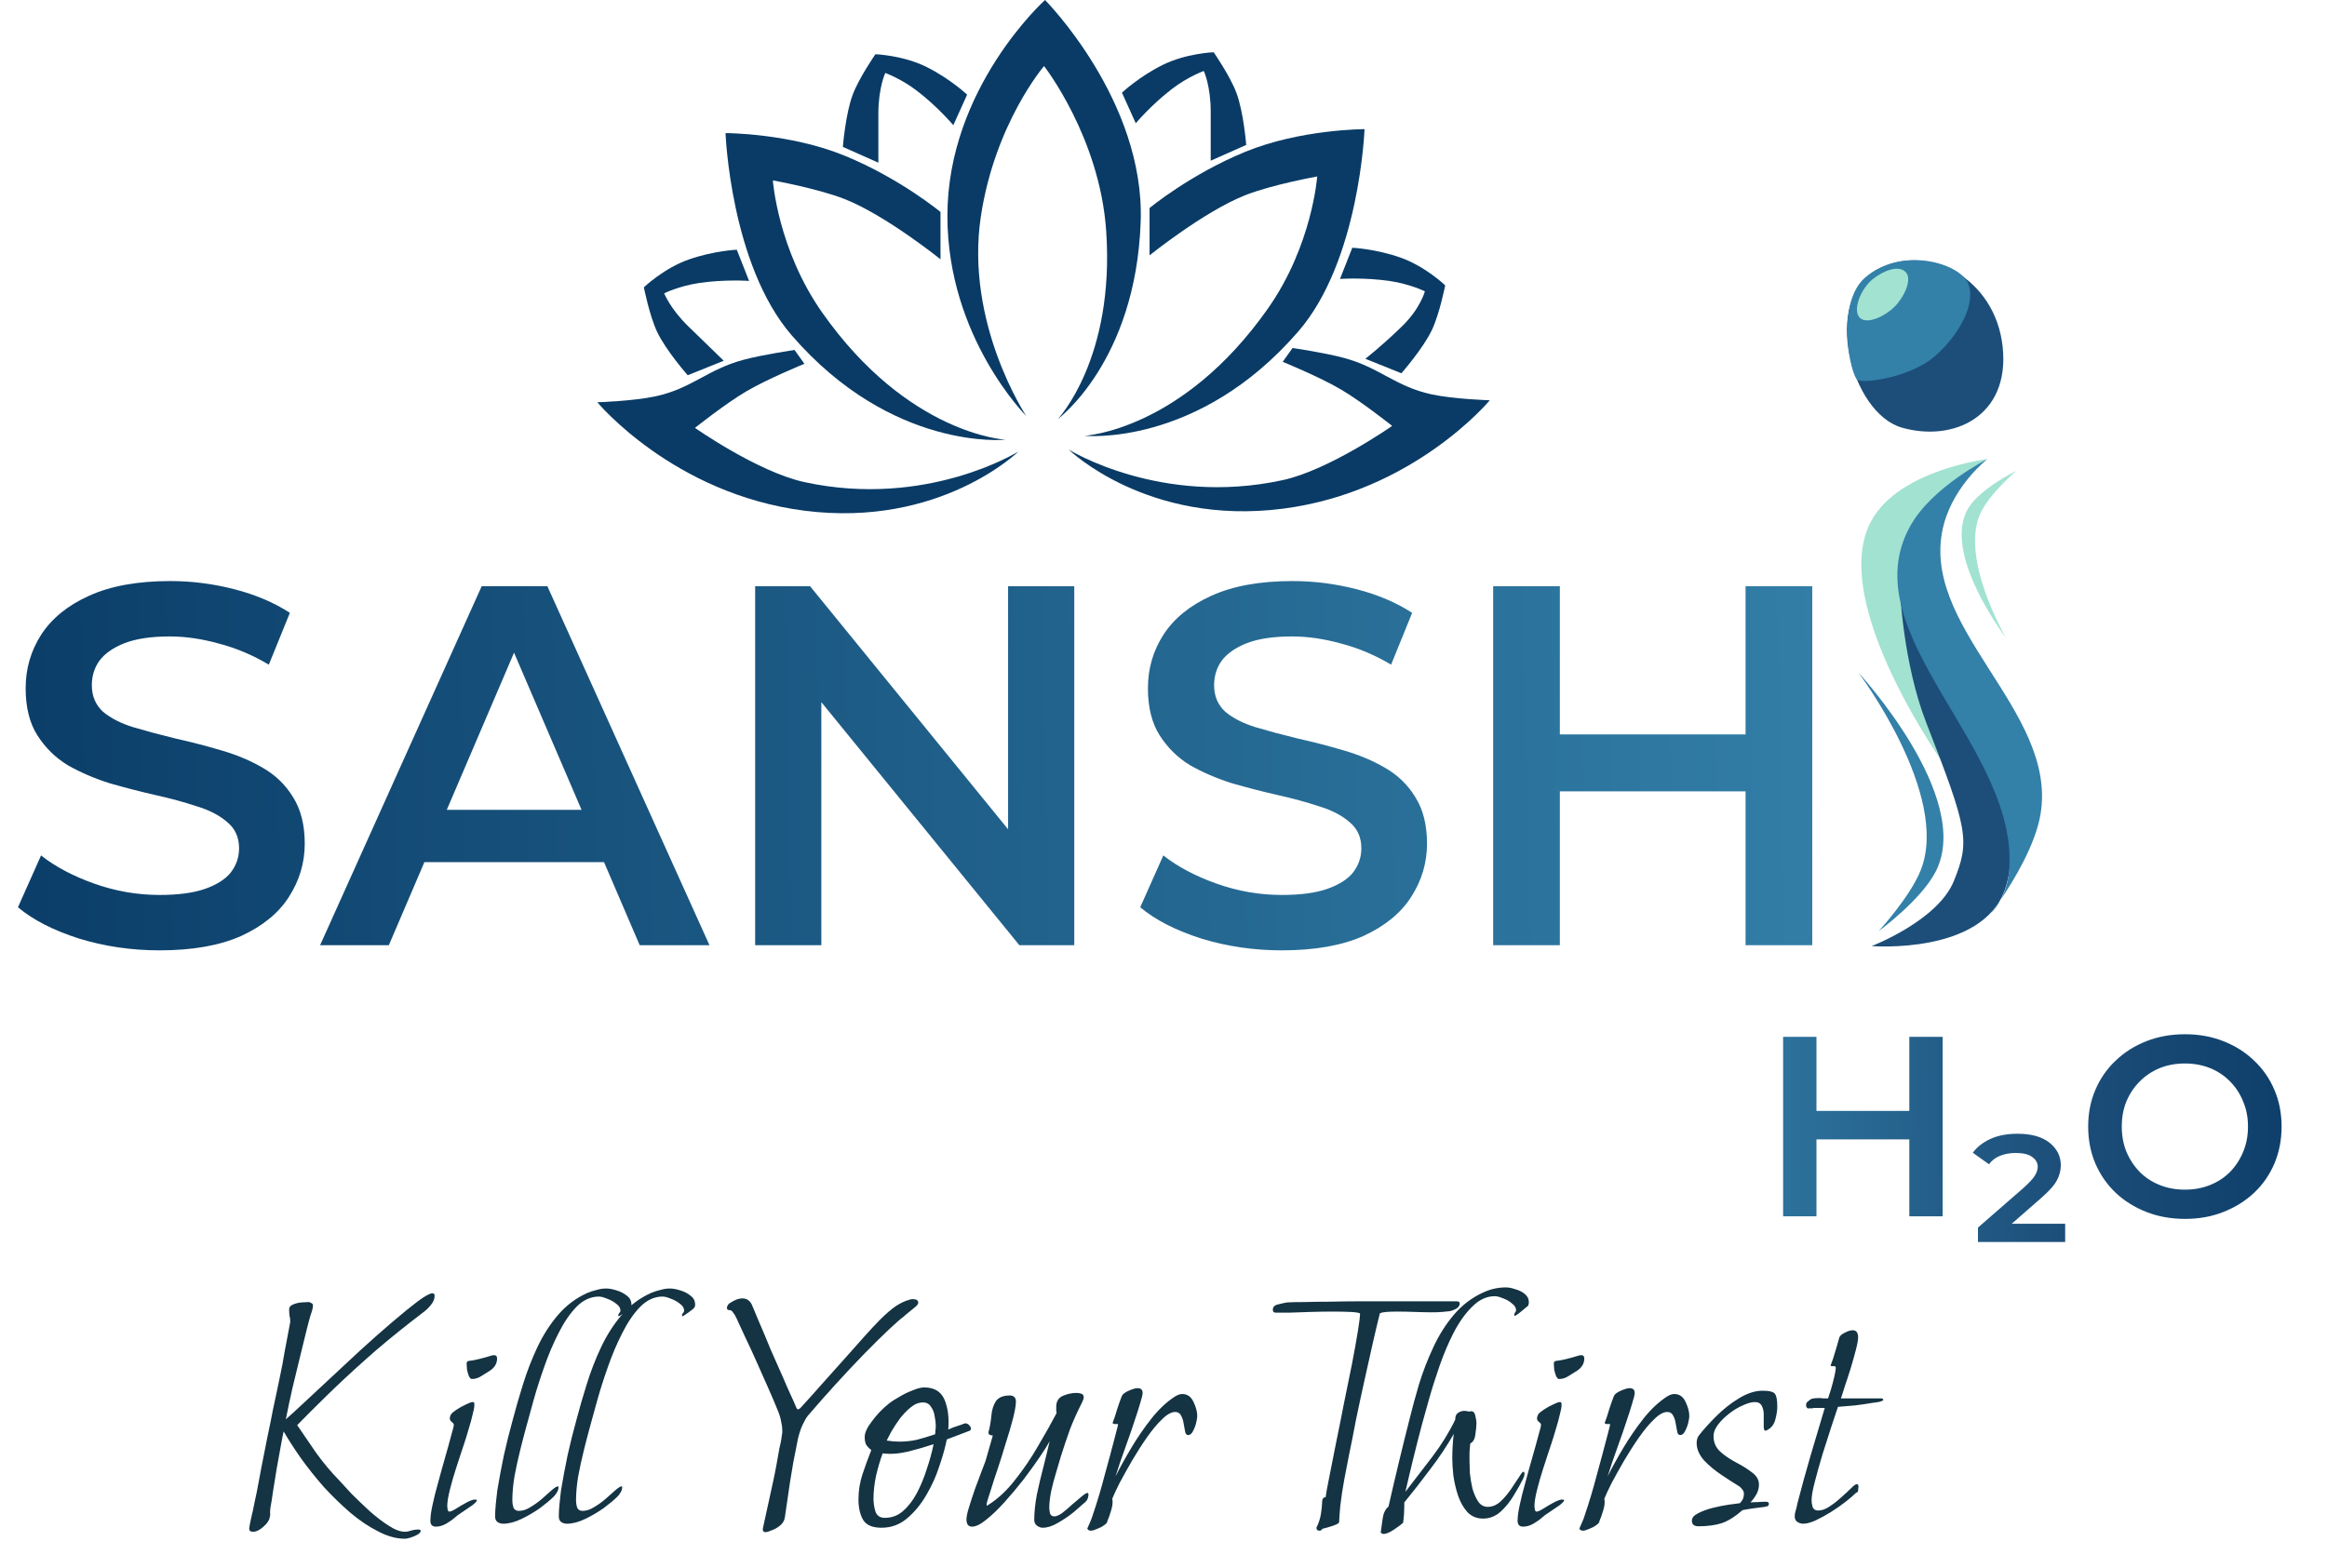 <svg width="635" height="428" viewBox="0 0 635 428" fill="none" xmlns="http://www.w3.org/2000/svg">
<path d="M510.73 142.021C518.452 128.17 542.307 125.314 542.307 125.314C542.307 125.314 528.197 133.429 522.525 144.456C511.335 166.213 531.727 210.453 531.727 210.453C531.727 210.453 498.211 164.474 510.73 142.021Z" fill="#A1E2D1"/>
<path d="M43.54 259.4C35.887 259.4 28.56 258.327 21.56 256.18C14.56 253.94 9.007 251.093 4.9 247.64L11.2 233.5C15.12 236.58 19.973 239.147 25.76 241.2C31.547 243.253 37.473 244.28 43.54 244.28C48.673 244.28 52.827 243.72 56 242.6C59.173 241.48 61.507 239.987 63 238.12C64.493 236.16 65.24 233.967 65.24 231.54C65.24 228.553 64.167 226.173 62.02 224.4C59.873 222.533 57.073 221.087 53.62 220.06C50.26 218.94 46.48 217.913 42.28 216.98C38.173 216.047 34.02 214.973 29.82 213.76C25.713 212.453 21.933 210.82 18.48 208.86C15.12 206.807 12.367 204.1 10.22 200.74C8.073 197.38 7 193.087 7 187.86C7 182.54 8.4 177.687 11.2 173.3C14.093 168.82 18.433 165.273 24.22 162.66C30.1 159.953 37.52 158.6 46.48 158.6C52.36 158.6 58.193 159.347 63.98 160.84C69.767 162.333 74.807 164.48 79.1 167.28L73.36 181.42C68.973 178.807 64.447 176.893 59.78 175.68C55.113 174.373 50.633 173.72 46.34 173.72C41.3 173.72 37.193 174.327 34.02 175.54C30.94 176.753 28.653 178.34 27.16 180.3C25.76 182.26 25.06 184.5 25.06 187.02C25.06 190.007 26.087 192.433 28.14 194.3C30.287 196.073 33.04 197.473 36.4 198.5C39.853 199.527 43.68 200.553 47.88 201.58C52.08 202.513 56.233 203.587 60.34 204.8C64.54 206.013 68.32 207.6 71.68 209.56C75.133 211.52 77.887 214.18 79.94 217.54C82.087 220.9 83.16 225.147 83.16 230.28C83.16 235.507 81.713 240.36 78.82 244.84C76.02 249.227 71.68 252.773 65.8 255.48C59.92 258.093 52.5 259.4 43.54 259.4ZM87.347 258L131.447 160H149.367L193.607 258H174.567L136.627 169.66H143.907L106.107 258H87.347ZM107.647 235.32L112.547 221.04H165.467L170.367 235.32H107.647ZM206.07 258V160H221.05L282.51 235.46H275.09V160H293.15V258H278.17L216.71 182.54H224.13V258H206.07ZM349.79 259.4C342.137 259.4 334.81 258.327 327.81 256.18C320.81 253.94 315.257 251.093 311.15 247.64L317.45 233.5C321.37 236.58 326.223 239.147 332.01 241.2C337.797 243.253 343.723 244.28 349.79 244.28C354.923 244.28 359.077 243.72 362.25 242.6C365.423 241.48 367.757 239.987 369.25 238.12C370.743 236.16 371.49 233.967 371.49 231.54C371.49 228.553 370.417 226.173 368.27 224.4C366.123 222.533 363.323 221.087 359.87 220.06C356.51 218.94 352.73 217.913 348.53 216.98C344.423 216.047 340.27 214.973 336.07 213.76C331.963 212.453 328.183 210.82 324.73 208.86C321.37 206.807 318.617 204.1 316.47 200.74C314.323 197.38 313.25 193.087 313.25 187.86C313.25 182.54 314.65 177.687 317.45 173.3C320.343 168.82 324.683 165.273 330.47 162.66C336.35 159.953 343.77 158.6 352.73 158.6C358.61 158.6 364.443 159.347 370.23 160.84C376.017 162.333 381.057 164.48 385.35 167.28L379.61 181.42C375.223 178.807 370.697 176.893 366.03 175.68C361.363 174.373 356.883 173.72 352.59 173.72C347.55 173.72 343.443 174.327 340.27 175.54C337.19 176.753 334.903 178.34 333.41 180.3C332.01 182.26 331.31 184.5 331.31 187.02C331.31 190.007 332.337 192.433 334.39 194.3C336.537 196.073 339.29 197.473 342.65 198.5C346.103 199.527 349.93 200.553 354.13 201.58C358.33 202.513 362.483 203.587 366.59 204.8C370.79 206.013 374.57 207.6 377.93 209.56C381.383 211.52 384.137 214.18 386.19 217.54C388.337 220.9 389.41 225.147 389.41 230.28C389.41 235.507 387.963 240.36 385.07 244.84C382.27 249.227 377.93 252.773 372.05 255.48C366.17 258.093 358.75 259.4 349.79 259.4ZM476.337 160H494.537V258H476.337V160ZM425.657 258H407.457V160H425.657V258ZM477.737 216H424.117V200.46H477.737V216Z" fill="url(#paint0_linear_41_3)"/>
<path d="M521.02 283H530.12V332H521.02V283ZM495.68 332H486.58V283H495.68V332ZM521.72 311H494.91V303.23H521.72V311ZM539.75 339V335.08L552.28 324.16C553.82 322.76 554.823 321.663 555.29 320.87C555.803 320.03 556.06 319.237 556.06 318.49C556.06 317.417 555.57 316.53 554.59 315.83C553.657 315.083 552.14 314.71 550.04 314.71C548.453 314.71 547.03 314.967 545.77 315.48C544.51 315.993 543.507 316.763 542.76 317.79L538.35 314.64C539.517 313.053 541.127 311.793 543.18 310.86C545.233 309.927 547.683 309.46 550.53 309.46C554.31 309.46 557.227 310.277 559.28 311.91C561.333 313.543 562.36 315.597 562.36 318.07C562.36 319.47 562.01 320.823 561.31 322.13C560.657 323.437 559.21 325.07 556.97 327.03L546.4 336.27L544.93 334.03H563.55V339H539.75ZM596.288 332.7C592.461 332.7 588.938 332.07 585.718 330.81C582.498 329.55 579.698 327.8 577.318 325.56C574.938 323.273 573.095 320.613 571.788 317.58C570.481 314.5 569.828 311.14 569.828 307.5C569.828 303.86 570.481 300.523 571.788 297.49C573.095 294.41 574.938 291.75 577.318 289.51C579.698 287.223 582.498 285.45 585.718 284.19C588.938 282.93 592.438 282.3 596.218 282.3C600.045 282.3 603.545 282.93 606.718 284.19C609.938 285.45 612.738 287.223 615.118 289.51C617.498 291.75 619.341 294.41 620.648 297.49C621.955 300.523 622.608 303.86 622.608 307.5C622.608 311.14 621.955 314.5 620.648 317.58C619.341 320.66 617.498 323.32 615.118 325.56C612.738 327.8 609.938 329.55 606.718 330.81C603.545 332.07 600.068 332.7 596.288 332.7ZM596.218 324.72C598.691 324.72 600.978 324.3 603.078 323.46C605.178 322.62 606.998 321.43 608.538 319.89C610.078 318.303 611.268 316.483 612.108 314.43C612.995 312.33 613.438 310.02 613.438 307.5C613.438 304.98 612.995 302.693 612.108 300.64C611.268 298.54 610.078 296.72 608.538 295.18C606.998 293.593 605.178 292.38 603.078 291.54C600.978 290.7 598.691 290.28 596.218 290.28C593.745 290.28 591.458 290.7 589.358 291.54C587.305 292.38 585.485 293.593 583.898 295.18C582.358 296.72 581.145 298.54 580.258 300.64C579.418 302.693 578.998 304.98 578.998 307.5C578.998 309.973 579.418 312.26 580.258 314.36C581.145 316.46 582.358 318.303 583.898 319.89C585.438 321.43 587.258 322.62 589.358 323.46C591.458 324.3 593.745 324.72 596.218 324.72Z" fill="url(#paint1_linear_41_3)"/>
<path d="M525.649 197.288C519.342 181.118 518.461 161.031 518.461 161.031C518.461 161.031 519.333 172.421 532.489 191.168C545.645 209.914 551.842 228.929 547.165 242.654C541.027 260.663 510.74 258.237 510.74 258.237C510.74 258.237 528.767 251.317 533.154 240.52C537.625 229.515 537.056 226.531 525.649 197.288Z" fill="#1C4E79"/>
<path d="M521.313 143.515C527.233 132.917 542.307 125.314 542.307 125.314C542.307 125.314 533.417 132.23 530.488 142.944C522.863 170.833 561.554 193.654 556.836 222.18C555.438 230.634 549.455 240.425 545.937 245.609C544.653 247.997 543.326 249.269 543.326 249.269C543.326 249.269 544.394 247.882 545.937 245.609C546.918 243.784 547.873 241.307 548.19 238.249C551.694 204.453 504.743 173.178 521.313 143.515Z" fill="#3380A9"/>
<path d="M546.501 94.728C544.501 75.728 525.761 66.019 512.001 73.728C497.157 82.043 505.001 112.728 519.001 116.728C533 120.728 548.5 113.728 546.501 94.728Z" fill="#1C4E79"/>
<path d="M528.001 97.228C521.414 102.938 508.951 104.728 506.951 103.728C504.951 102.728 500.801 82.732 509.001 75.728C518.951 67.228 534.501 71.728 537.001 77.228C539.501 82.728 534.472 91.618 528.001 97.228Z" fill="#3380A9"/>
<path d="M517 83.728C519.5 81.228 522 76.228 520 74.228C518 72.228 513.794 73.958 511 76.228C507.645 78.954 505.5 84.728 507.5 86.728C509.5 88.728 514.5 86.228 517 83.728Z" fill="#A1E2D1"/>
<path d="M528.27 237.8C538.54 217.527 507.13 183.582 507.13 183.582C507.13 183.582 532.253 216.927 524.161 237.456C521.26 244.817 512.665 254.139 512.665 254.139C512.665 254.139 524.282 245.671 528.27 237.8Z" fill="#3380A9"/>
<path d="M537.317 138.404C540.788 133.103 550.191 128.529 550.191 128.529C550.191 128.529 542.976 134.695 540.469 140.007C534.679 152.273 547.355 174.048 547.355 174.048C547.355 174.048 529.395 150.503 537.317 138.404Z" fill="#A1E2D1"/>
<path d="M110.5 420C108.167 420 105.733 419.333 103.2 418C100.667 416.733 98.133 415.033 95.6 412.9C93.067 410.7 90.633 408.333 88.3 405.8C86.033 403.2 83.967 400.6 82.1 398C80.233 395.333 78.667 392.9 77.4 390.7C77.2 391.567 76.933 392.933 76.6 394.8C76.267 396.667 75.9 398.7 75.5 400.9C75.167 403.1 74.833 405.167 74.5 407.1C74.233 409.033 74 410.5 73.8 411.5C73.733 411.967 73.7 412.433 73.7 412.9C73.767 413.3 73.733 413.733 73.6 414.2C73.467 415 72.9 415.833 71.9 416.7C70.9 417.633 69.933 418.1 69 418.1C68.333 418.1 68 417.8 68 417.2C68 417 68.167 416.1 68.5 414.5C68.9 412.9 69.233 411.367 69.5 409.9C69.567 409.7 69.767 408.767 70.1 407.1C70.433 405.367 70.833 403.233 71.3 400.7C71.833 398.1 72.367 395.4 72.9 392.6C73.5 389.8 74.033 387.167 74.5 384.7C75.033 382.167 75.467 380.133 75.8 378.6C76.133 377 76.3 376.2 76.3 376.2C76.833 373.733 77.3 371.267 77.7 368.8C78.167 366.333 78.633 363.867 79.1 361.4C79.167 361.2 79.2 360.933 79.2 360.6C79.2 360.067 79.133 359.567 79 359.1C78.933 358.567 78.9 358 78.9 357.4C78.9 356.8 79.233 356.367 79.9 356.1C80.633 355.767 81.433 355.567 82.3 355.5C83.167 355.433 83.8 355.4 84.2 355.4C84.467 355.4 84.733 355.5 85 355.7C85.267 355.833 85.4 356 85.4 356.2C85.4 356.933 85.2 357.8 84.8 358.8C84.533 359.667 84.167 361.033 83.7 362.9C83.233 364.767 82.733 366.8 82.2 369C81.333 372.6 80.533 375.9 79.8 378.9C79.133 381.833 78.533 384.667 78 387.4C78.933 386.6 80.433 385.233 82.5 383.3C84.567 381.367 87 379.1 89.8 376.5C92.6 373.9 95.467 371.233 98.4 368.5C101.4 365.767 104.267 363.233 107 360.9C109.733 358.567 112.067 356.667 114 355.2C116 353.733 117.333 353 118 353C118.4 353 118.6 353.233 118.6 353.7C118.6 354.567 118.233 355.433 117.5 356.3C116.833 357.1 116.167 357.733 115.5 358.2C114.967 358.6 113.8 359.5 112 360.9C110.2 362.3 108.167 363.933 105.9 365.8C103.633 367.667 101.467 369.533 99.4 371.4C95.667 374.733 92.2 377.967 89 381.1C85.867 384.167 83.233 386.8 81.1 389C82.767 391.467 84.5 394 86.3 396.6C88.167 399.2 90.233 401.667 92.5 404C93.3 404.867 94.433 406.1 95.9 407.7C97.433 409.233 99.067 410.8 100.8 412.4C102.6 414 104.333 415.333 106 416.4C107.733 417.533 109.233 418.1 110.5 418.1C111.033 418.1 111.567 418 112.1 417.8C112.7 417.6 113.3 417.5 113.9 417.5C114.033 417.5 114.2 417.5 114.4 417.5C114.667 417.567 114.8 417.667 114.8 417.8C114.8 418.2 114.5 418.567 113.9 418.9C113.3 419.233 112.667 419.5 112 419.7C111.333 419.9 110.833 420 110.5 420ZM128.746 376.4C128.479 376.4 128.213 376.133 127.946 375.6C127.746 375.067 127.579 374.5 127.446 373.9C127.379 373.233 127.346 372.767 127.346 372.5C127.346 372.367 127.346 372.2 127.346 372C127.413 371.733 127.546 371.567 127.746 371.5C128.879 371.367 129.946 371.167 130.946 370.9C132.013 370.633 133.079 370.333 134.146 370C134.279 369.933 134.513 369.9 134.846 369.9C135.379 369.9 135.646 370.2 135.646 370.8C135.646 372.133 135.013 373.233 133.746 374.1C133.013 374.567 132.213 375.067 131.346 375.6C130.546 376.133 129.679 376.4 128.746 376.4ZM118.946 416.7C117.946 416.7 117.446 416.167 117.446 415.1C117.446 413.967 117.646 412.5 118.046 410.7C118.446 408.833 118.913 406.967 119.446 405.1C119.979 403.233 120.379 401.767 120.646 400.7C120.713 400.433 120.913 399.733 121.246 398.6C121.579 397.4 121.946 396.1 122.346 394.7C122.746 393.3 123.079 392.067 123.346 391C123.679 389.867 123.846 389.2 123.846 389C123.846 388.667 123.646 388.367 123.246 388.1C122.913 387.833 122.746 387.533 122.746 387.2C122.746 387 122.779 386.8 122.846 386.6C122.913 386.4 122.979 386.233 123.046 386.1C123.246 385.767 123.746 385.333 124.546 384.8C125.346 384.267 126.179 383.8 127.046 383.4C127.979 382.933 128.613 382.7 128.946 382.7C129.146 382.7 129.279 382.733 129.346 382.8C129.413 382.933 129.446 383.167 129.446 383.5C129.446 384.1 129.279 385 128.946 386.2C128.679 387.4 128.313 388.733 127.846 390.2C127.446 391.6 127.046 392.9 126.646 394.1C126.246 395.3 125.946 396.2 125.746 396.8C125.413 397.8 124.946 399.233 124.346 401.1C123.746 402.967 123.213 404.833 122.746 406.7C122.279 408.567 122.046 410.033 122.046 411.1C122.046 411.233 122.079 411.533 122.146 412C122.213 412.4 122.379 412.6 122.646 412.6C122.979 412.6 123.579 412.333 124.446 411.8C125.379 411.2 126.346 410.633 127.346 410.1C128.346 409.567 129.113 409.3 129.646 409.3C129.913 409.3 130.079 409.367 130.146 409.5C130.146 409.767 129.713 410.233 128.846 410.9C127.979 411.5 127.046 412.133 126.046 412.8C125.113 413.4 124.479 413.867 124.146 414.2C123.479 414.8 122.679 415.367 121.746 415.9C120.813 416.433 119.879 416.7 118.946 416.7ZM137.305 415.9C136.705 415.9 136.172 415.733 135.705 415.4C135.305 415.067 135.105 414.567 135.105 413.9C135.105 412.967 135.172 411.8 135.305 410.4C135.439 409 135.572 407.8 135.705 406.8C136.239 403.6 136.839 400.4 137.505 397.2C138.239 393.933 139.039 390.733 139.905 387.6C140.705 384.533 141.639 381.3 142.705 377.9C143.772 374.433 145.072 371.067 146.605 367.8C148.139 364.533 150.005 361.6 152.205 359C154.472 356.333 157.172 354.3 160.305 352.9C161.105 352.567 161.939 352.3 162.805 352.1C163.672 351.833 164.539 351.7 165.405 351.7C166.205 351.7 167.139 351.867 168.205 352.2C169.339 352.533 170.305 353.033 171.105 353.7C171.905 354.3 172.305 355.1 172.305 356.1C172.305 356.5 172.205 356.8 172.005 357C171.872 357.2 171.339 357.633 170.405 358.3C169.539 358.9 169.039 359.233 168.905 359.3C168.772 359.167 168.705 359.067 168.705 359C168.705 358.8 168.805 358.6 169.005 358.4C169.205 358.2 169.305 357.967 169.305 357.7C169.305 357.033 168.939 356.433 168.205 355.9C167.472 355.3 166.639 354.833 165.705 354.5C164.772 354.1 164.005 353.9 163.405 353.9C161.205 353.9 159.172 354.833 157.305 356.7C155.505 358.567 153.872 360.967 152.405 363.9C150.939 366.767 149.639 369.833 148.505 373.1C147.372 376.3 146.405 379.333 145.605 382.2C144.805 385.067 144.172 387.367 143.705 389.1C143.172 391.033 142.605 393.2 142.005 395.6C141.405 398 140.872 400.433 140.405 402.9C140.005 405.3 139.805 407.533 139.805 409.6C139.805 410.2 139.905 410.833 140.105 411.5C140.372 412.1 140.872 412.4 141.605 412.4C142.605 412.4 143.639 412.067 144.705 411.4C145.839 410.733 146.905 409.967 147.905 409.1C148.972 408.167 149.872 407.367 150.605 406.7C151.405 406.033 151.939 405.7 152.205 405.7C152.339 405.7 152.405 405.767 152.405 405.9C152.405 406.367 152.272 406.833 152.005 407.3C151.739 407.767 151.439 408.167 151.105 408.5C150.239 409.367 149.005 410.4 147.405 411.6C145.805 412.733 144.105 413.733 142.305 414.6C140.505 415.467 138.839 415.9 137.305 415.9ZM154.688 415.9C154.088 415.9 153.555 415.733 153.088 415.4C152.688 415.067 152.488 414.567 152.488 413.9C152.488 412.967 152.555 411.8 152.688 410.4C152.822 409 152.955 407.8 153.088 406.8C153.622 403.6 154.222 400.4 154.888 397.2C155.622 393.933 156.422 390.733 157.288 387.6C158.088 384.533 159.022 381.3 160.088 377.9C161.155 374.433 162.455 371.067 163.988 367.8C165.522 364.533 167.388 361.6 169.588 359C171.855 356.333 174.555 354.3 177.688 352.9C178.488 352.567 179.322 352.3 180.188 352.1C181.055 351.833 181.922 351.7 182.788 351.7C183.588 351.7 184.522 351.867 185.588 352.2C186.722 352.533 187.688 353.033 188.488 353.7C189.288 354.3 189.688 355.1 189.688 356.1C189.688 356.5 189.588 356.8 189.388 357C189.255 357.2 188.722 357.633 187.788 358.3C186.922 358.9 186.422 359.233 186.288 359.3C186.155 359.167 186.088 359.067 186.088 359C186.088 358.8 186.188 358.6 186.388 358.4C186.588 358.2 186.688 357.967 186.688 357.7C186.688 357.033 186.322 356.433 185.588 355.9C184.855 355.3 184.022 354.833 183.088 354.5C182.155 354.1 181.388 353.9 180.788 353.9C178.588 353.9 176.555 354.833 174.688 356.7C172.888 358.567 171.255 360.967 169.788 363.9C168.322 366.767 167.022 369.833 165.888 373.1C164.755 376.3 163.788 379.333 162.988 382.2C162.188 385.067 161.555 387.367 161.088 389.1C160.555 391.033 159.988 393.2 159.388 395.6C158.788 398 158.255 400.433 157.788 402.9C157.388 405.3 157.188 407.533 157.188 409.6C157.188 410.2 157.288 410.833 157.488 411.5C157.755 412.1 158.255 412.4 158.988 412.4C159.988 412.4 161.022 412.067 162.088 411.4C163.222 410.733 164.288 409.967 165.288 409.1C166.355 408.167 167.255 407.367 167.988 406.7C168.788 406.033 169.322 405.7 169.588 405.7C169.722 405.7 169.788 405.767 169.788 405.9C169.788 406.367 169.655 406.833 169.388 407.3C169.122 407.767 168.822 408.167 168.488 408.5C167.622 409.367 166.388 410.4 164.788 411.6C163.188 412.733 161.488 413.733 159.688 414.6C157.888 415.467 156.222 415.9 154.688 415.9ZM208.871 418.2C208.404 418.2 208.171 417.967 208.171 417.5V417.2C208.638 415.067 209.104 412.933 209.571 410.8C210.038 408.6 210.504 406.467 210.971 404.4C211.304 402.867 211.604 401.367 211.871 399.9C212.138 398.367 212.404 396.867 212.671 395.4C212.804 394.867 212.938 394.267 213.071 393.6C213.204 392.933 213.304 392.267 213.371 391.6C213.438 391.4 213.471 391.2 213.471 391C213.471 390.733 213.471 390.5 213.471 390.3C213.471 389.633 213.371 388.9 213.171 388.1C213.038 387.233 212.771 386.3 212.371 385.3C211.571 383.3 210.638 381.1 209.571 378.7C208.504 376.3 207.438 373.9 206.371 371.5C205.304 369.1 204.271 366.867 203.271 364.8C202.338 362.733 201.571 361.067 200.971 359.8C200.704 359.2 200.404 358.7 200.071 358.3C199.804 357.833 199.471 357.6 199.071 357.6C198.604 357.6 198.371 357.4 198.371 357C198.371 356.6 198.571 356.2 198.971 355.8C199.571 355.4 200.171 355.067 200.771 354.8C201.438 354.533 202.038 354.4 202.571 354.4C203.904 354.4 204.838 355.133 205.371 356.6C205.704 357.333 206.304 358.767 207.171 360.9C208.104 363.033 209.138 365.5 210.271 368.3C211.471 371.033 212.638 373.667 213.771 376.2C214.438 377.8 215.038 379.167 215.571 380.3C216.104 381.433 216.638 382.633 217.171 383.9C217.371 384.433 217.571 384.7 217.771 384.7C218.038 384.7 218.471 384.333 219.071 383.6C220.604 381.933 222.338 380 224.271 377.8C226.271 375.6 228.271 373.367 230.271 371.1C232.271 368.833 234.138 366.733 235.871 364.8C237.604 362.867 239.038 361.333 240.171 360.2C241.771 358.6 243.204 357.367 244.471 356.5C245.804 355.633 247.004 355.067 248.071 354.8C248.338 354.667 248.671 354.6 249.071 354.6C250.071 354.6 250.571 354.933 250.571 355.6C250.571 355.933 250.238 356.367 249.571 356.9C249.104 357.3 248.571 357.733 247.971 358.2C247.371 358.667 246.904 359.067 246.571 359.4C245.971 359.8 244.704 360.9 242.771 362.7C240.838 364.5 238.504 366.8 235.771 369.6C233.304 372.133 230.738 374.867 228.071 377.8C225.404 380.733 222.871 383.6 220.471 386.4C220.004 387 219.538 387.8 219.071 388.8C218.604 389.733 218.171 391 217.771 392.6C217.371 394.533 216.938 396.733 216.471 399.2C216.071 401.6 215.771 403.4 215.571 404.6L214.171 414.2C214.038 415.067 213.604 415.8 212.871 416.4C212.138 417 211.371 417.433 210.571 417.7C209.838 418.033 209.271 418.2 208.871 418.2ZM240.562 417C238.095 417 236.428 416.3 235.562 414.9C234.695 413.433 234.262 411.567 234.262 409.3C234.262 406.9 234.628 404.6 235.362 402.4C236.095 400.2 236.895 398 237.762 395.8C237.295 395.467 236.862 395.033 236.462 394.5C236.128 393.967 235.962 393.2 235.962 392.2C235.962 391.067 236.628 389.633 237.962 387.9C239.295 386.1 240.795 384.533 242.462 383.2C243.195 382.6 244.162 381.967 245.362 381.3C246.562 380.567 247.795 379.967 249.062 379.5C250.328 378.967 251.362 378.7 252.162 378.7C254.962 378.7 256.828 379.833 257.762 382.1C258.695 384.367 259.028 387.067 258.762 390.2C259.028 390.067 259.495 389.867 260.162 389.6C260.895 389.333 261.595 389.1 262.262 388.9C262.928 388.633 263.328 388.5 263.462 388.5C263.795 388.5 264.128 388.667 264.462 389C264.795 389.333 264.962 389.667 264.962 390C264.962 390.2 264.862 390.367 264.662 390.5L258.362 392.9C257.962 394.967 257.295 397.367 256.362 400.1C255.495 402.833 254.295 405.5 252.762 408.1C251.295 410.633 249.528 412.767 247.462 414.5C245.462 416.167 243.162 417 240.562 417ZM245.362 393.5C247.028 393.5 248.628 393.333 250.162 393C251.695 392.6 253.362 392.1 255.162 391.5C255.228 391.167 255.262 390.8 255.262 390.4C255.328 390 255.362 389.633 255.362 389.3C255.362 388.5 255.262 387.6 255.062 386.6C254.928 385.6 254.595 384.733 254.062 384C253.595 383.2 252.862 382.8 251.862 382.8C250.728 382.8 249.628 383.233 248.562 384.1C247.495 384.967 246.495 386 245.562 387.2C244.695 388.4 243.928 389.567 243.262 390.7C242.662 391.833 242.228 392.667 241.962 393.2C243.162 393.4 244.295 393.5 245.362 393.5ZM241.462 414.3C243.328 414.3 244.962 413.7 246.362 412.5C247.828 411.233 249.095 409.6 250.162 407.6C251.228 405.6 252.128 403.433 252.862 401.1C253.662 398.767 254.295 396.467 254.762 394.2C252.762 394.867 250.462 395.533 247.862 396.2C245.328 396.8 242.995 396.967 240.862 396.7C240.195 398.5 239.595 400.533 239.062 402.8C238.595 405.067 238.362 407.167 238.362 409.1C238.362 410.167 238.528 411.3 238.862 412.5C239.262 413.7 240.128 414.3 241.462 414.3ZM284.53 417C283.997 417 283.464 416.8 282.93 416.4C282.464 416 282.23 415.5 282.23 414.9C282.23 412.833 282.464 410.533 282.93 408C283.464 405.467 284.064 402.933 284.73 400.4C285.397 397.8 285.964 395.467 286.43 393.4C285.897 394.4 284.997 395.833 283.73 397.7C282.464 399.567 280.997 401.6 279.33 403.8C277.664 405.933 275.93 408 274.13 410C272.397 411.933 270.73 413.533 269.13 414.8C267.597 416.067 266.297 416.7 265.23 416.7C264.697 416.7 264.297 416.5 264.03 416.1C263.83 415.7 263.73 415.267 263.73 414.8C263.73 414 263.964 412.867 264.43 411.4C264.897 409.867 265.43 408.233 266.03 406.5C266.697 404.7 267.33 403 267.93 401.4C268.597 399.8 269.064 398.467 269.33 397.4L270.93 391.8H270.73C270.53 391.8 270.297 391.733 270.03 391.6C269.83 391.467 269.73 391.267 269.73 391C269.73 390.933 269.73 390.867 269.73 390.8C269.797 390.733 269.83 390.667 269.83 390.6C270.164 389.267 270.397 387.867 270.53 386.4C270.664 384.867 271.064 383.567 271.73 382.5C272.464 381.433 273.73 380.9 275.53 380.9C276.664 380.9 277.23 381.467 277.23 382.6C277.23 383.533 276.964 385.067 276.43 387.2C275.897 389.267 275.23 391.533 274.43 394C273.697 396.467 272.964 398.8 272.23 401C271.497 403.133 270.964 404.767 270.63 405.9C270.497 406.367 270.23 407.2 269.83 408.4C269.43 409.533 269.23 410.333 269.23 410.8L269.33 411C269.397 411 269.497 410.933 269.63 410.8C272.297 409.133 274.764 406.833 277.03 403.9C279.364 400.967 281.464 397.867 283.33 394.6C285.264 391.333 286.93 388.367 288.33 385.7C288.264 385.367 288.23 385.067 288.23 384.8C288.23 384.533 288.23 384.267 288.23 384C288.23 382.533 288.83 381.533 290.03 381C291.297 380.467 292.53 380.2 293.73 380.2C294.13 380.2 294.564 380.267 295.03 380.4C295.497 380.533 295.73 380.867 295.73 381.4C295.73 381.667 295.664 381.933 295.53 382.2C295.464 382.4 295.364 382.633 295.23 382.9C294.03 385.233 292.964 387.6 292.03 390C291.164 392.4 290.33 394.867 289.53 397.4C289.197 398.533 288.764 400 288.23 401.8C287.697 403.533 287.23 405.3 286.83 407.1C286.497 408.833 286.33 410.3 286.33 411.5C286.33 411.967 286.397 412.5 286.53 413.1C286.73 413.633 287.13 413.9 287.73 413.9C288.264 413.9 288.964 413.6 289.83 413C290.697 412.333 291.597 411.567 292.53 410.7C293.53 409.833 294.397 409.1 295.13 408.5C295.93 407.833 296.464 407.5 296.73 407.5C296.93 407.5 297.03 407.667 297.03 408C297.03 408.2 296.964 408.533 296.83 409C296.697 409.4 296.43 409.767 296.03 410.1C295.297 410.767 294.264 411.667 292.93 412.8C291.597 413.867 290.164 414.833 288.63 415.7C287.164 416.567 285.797 417 284.53 417ZM297.708 417.8C297.174 417.8 296.841 417.6 296.708 417.2C296.974 416.6 297.241 416 297.508 415.4C297.774 414.8 298.008 414.167 298.208 413.5C299.408 409.967 300.474 406.4 301.408 402.8C302.408 399.2 303.374 395.6 304.308 392L305.108 388.9C305.108 388.7 304.874 388.633 304.408 388.7C303.941 388.7 303.674 388.6 303.608 388.4C304.074 387.2 304.474 386 304.808 384.8C305.208 383.533 305.641 382.3 306.108 381.1C306.308 380.567 306.941 380.067 308.008 379.6C309.074 379.133 309.874 378.9 310.408 378.9C311.341 378.9 311.808 379.333 311.808 380.2C311.808 380.667 311.574 381.633 311.108 383.1C310.708 384.5 310.174 386.167 309.508 388.1C308.908 389.967 308.241 391.9 307.508 393.9C306.841 395.833 306.208 397.633 305.608 399.3C305.074 400.9 304.674 402.133 304.408 403C305.608 400.6 307.041 398 308.708 395.2C310.374 392.4 312.208 389.733 314.208 387.2C316.208 384.667 318.341 382.667 320.608 381.2C321.341 380.733 322.008 380.5 322.608 380.5C324.008 380.5 325.041 381.233 325.708 382.7C326.374 384.1 326.708 385.367 326.708 386.5C326.708 386.9 326.608 387.533 326.408 388.4C326.208 389.2 325.908 389.967 325.508 390.7C325.174 391.367 324.741 391.7 324.208 391.7C323.808 391.7 323.541 391.4 323.408 390.8C323.274 390.133 323.141 389.4 323.008 388.6C322.874 387.733 322.641 387 322.308 386.4C321.974 385.733 321.441 385.4 320.708 385.4C319.641 385.4 318.441 386.067 317.108 387.4C315.774 388.667 314.408 390.3 313.008 392.3C311.608 394.3 310.241 396.433 308.908 398.7C307.641 400.9 306.508 402.933 305.508 404.8C304.574 406.667 303.908 408.1 303.508 409.1C303.574 409.3 303.608 409.6 303.608 410C303.608 410.733 303.441 411.6 303.108 412.6C302.841 413.533 302.541 414.367 302.208 415.1C302.208 415.5 301.908 415.9 301.308 416.3C300.774 416.7 300.141 417.033 299.408 417.3C298.674 417.633 298.108 417.8 297.708 417.8ZM360.034 417.8C359.5 417.8 359.234 417.533 359.234 417C359.234 417 359.234 416.967 359.234 416.9C359.234 416.9 359.267 416.867 359.334 416.8C359.867 415.667 360.234 414.533 360.434 413.4C360.634 412.2 360.767 410.9 360.834 409.5C360.967 408.9 361.267 408.633 361.734 408.7C361.867 407.633 362.2 405.8 362.734 403.2C363.267 400.6 363.867 397.567 364.534 394.1C365.267 390.567 366 386.9 366.734 383.1C367.534 379.3 368.267 375.7 368.934 372.3C369.6 368.833 370.134 365.867 370.534 363.4C370.934 360.933 371.134 359.3 371.134 358.5C370.8 358.3 369.934 358.167 368.534 358.1C367.134 358.033 365.534 358 363.734 358C361.734 358 359.667 358.033 357.534 358.1C355.4 358.167 353.467 358.233 351.734 358.3C350.067 358.3 348.867 358.3 348.134 358.3C347.6 358.3 347.334 358.033 347.334 357.5C347.334 356.7 347.867 356.2 348.934 356C350 355.733 350.767 355.567 351.234 355.5C352.234 355.433 353.8 355.4 355.934 355.4C358.067 355.333 360.4 355.3 362.934 355.3C365.467 355.233 367.834 355.2 370.034 355.2C372.3 355.2 374 355.2 375.134 355.2H397.534C398.067 355.2 398.334 355.4 398.334 355.8C398.334 356.4 397.967 356.9 397.234 357.3C396.567 357.633 396 357.833 395.534 357.9C395.067 357.967 394.4 358.033 393.534 358.1C392.734 358.167 391.867 358.2 390.934 358.2C389.6 358.2 388.034 358.167 386.234 358.1C384.434 358.033 382.767 358 381.234 358C380.1 358 379.1 358.033 378.234 358.1C377.434 358.167 376.867 358.3 376.534 358.5C376 360.633 375.367 363.3 374.634 366.5C373.9 369.7 373.134 373.133 372.334 376.8C371.534 380.4 370.767 383.967 370.034 387.5C369.367 391.033 368.734 394.233 368.134 397.1C367.6 399.967 367.167 402.2 366.834 403.8C366.367 406.333 366 408.767 365.734 411.1C365.534 413.367 365.434 414.8 365.434 415.4C365.434 415.667 365.1 415.933 364.434 416.2C363.767 416.467 363.067 416.7 362.334 416.9C361.6 417.1 361.1 417.233 360.834 417.3C360.7 417.633 360.434 417.8 360.034 417.8ZM377.505 418.7C377.371 418.7 377.205 418.633 377.005 418.5C376.805 418.433 376.738 418.3 376.805 418.1C376.938 417.1 377.105 415.9 377.305 414.5C377.505 413.033 378.038 411.933 378.905 411.2C380.705 403.267 382.605 395.367 384.605 387.5C385.338 384.5 386.205 381.3 387.205 377.9C388.271 374.433 389.571 371.067 391.105 367.8C392.638 364.467 394.505 361.5 396.705 358.9C398.971 356.233 401.638 354.2 404.705 352.8C406.705 351.867 408.771 351.4 410.905 351.4C411.705 351.4 412.571 351.567 413.505 351.9C414.505 352.167 415.371 352.6 416.105 353.2C416.838 353.8 417.205 354.567 417.205 355.5C417.205 355.7 417.138 356 417.005 356.4C416.805 356.533 416.438 356.833 415.905 357.3C415.371 357.767 414.838 358.2 414.305 358.6C413.838 358.933 413.538 359.133 413.405 359.2C413.271 359.067 413.205 358.967 413.205 358.9C413.205 358.7 413.271 358.5 413.405 358.3C413.605 358.1 413.705 357.867 413.705 357.6C413.705 356.933 413.338 356.333 412.605 355.8C411.938 355.2 411.138 354.733 410.205 354.4C409.271 354 408.505 353.8 407.905 353.8C405.705 353.8 403.671 354.733 401.805 356.6C399.938 358.4 398.238 360.767 396.705 363.7C395.238 366.567 393.938 369.633 392.805 372.9C391.671 376.167 390.705 379.233 389.905 382.1C389.105 384.9 388.471 387.167 388.005 388.9C386.405 394.967 384.905 401.067 383.505 407.2C385.838 404.133 388.271 400.967 390.805 397.7C393.338 394.367 395.438 390.967 397.105 387.5C397.105 386.633 397.338 386.033 397.805 385.7C398.338 385.3 398.938 385.1 399.605 385.1C399.938 385.1 400.371 385.167 400.905 385.3C401.038 385.233 401.205 385.2 401.405 385.2C402.071 385.2 402.471 385.633 402.605 386.5C402.805 387.3 402.905 387.933 402.905 388.4C402.905 389.133 402.805 390.167 402.605 391.5C402.471 392.767 402.005 393.6 401.205 394C401.138 394.8 401.071 395.6 401.005 396.4C401.005 397.2 401.005 398.033 401.005 398.9C401.005 399.633 401.038 400.7 401.105 402.1C401.238 403.433 401.471 404.833 401.805 406.3C402.205 407.7 402.738 408.9 403.405 409.9C404.071 410.833 404.938 411.3 406.005 411.3C407.205 411.3 408.338 410.833 409.405 409.9C410.471 408.9 411.438 407.767 412.305 406.5C413.171 405.233 413.905 404.133 414.505 403.2C415.105 402.2 415.505 401.7 415.705 401.7C415.905 401.7 416.005 401.9 416.005 402.3C416.005 402.7 415.871 403.167 415.605 403.7C414.938 405.033 414.071 406.567 413.005 408.3C412.005 409.967 410.805 411.433 409.405 412.7C408.005 413.9 406.438 414.5 404.705 414.5C402.971 414.5 401.538 413.9 400.405 412.7C399.338 411.5 398.505 410.033 397.905 408.3C397.305 406.5 396.871 404.667 396.605 402.8C396.405 400.933 396.305 399.367 396.305 398.1C396.305 396.967 396.338 395.833 396.405 394.7C396.471 393.567 396.571 392.467 396.705 391.4C394.838 394.667 392.705 397.867 390.305 401C387.971 404.133 385.605 407.167 383.205 410.1V411.1C383.205 412.567 383.105 414.067 382.905 415.6C382.438 416.067 381.605 416.7 380.405 417.5C379.205 418.3 378.238 418.7 377.505 418.7ZM425.426 376.4C425.159 376.4 424.892 376.133 424.626 375.6C424.426 375.067 424.259 374.5 424.126 373.9C424.059 373.233 424.026 372.767 424.026 372.5C424.026 372.367 424.026 372.2 424.026 372C424.092 371.733 424.226 371.567 424.426 371.5C425.559 371.367 426.626 371.167 427.626 370.9C428.692 370.633 429.759 370.333 430.826 370C430.959 369.933 431.192 369.9 431.526 369.9C432.059 369.9 432.326 370.2 432.326 370.8C432.326 372.133 431.692 373.233 430.426 374.1C429.692 374.567 428.892 375.067 428.026 375.6C427.226 376.133 426.359 376.4 425.426 376.4ZM415.626 416.7C414.626 416.7 414.126 416.167 414.126 415.1C414.126 413.967 414.326 412.5 414.726 410.7C415.126 408.833 415.592 406.967 416.126 405.1C416.659 403.233 417.059 401.767 417.326 400.7C417.392 400.433 417.592 399.733 417.926 398.6C418.259 397.4 418.626 396.1 419.026 394.7C419.426 393.3 419.759 392.067 420.026 391C420.359 389.867 420.526 389.2 420.526 389C420.526 388.667 420.326 388.367 419.926 388.1C419.592 387.833 419.426 387.533 419.426 387.2C419.426 387 419.459 386.8 419.526 386.6C419.592 386.4 419.659 386.233 419.726 386.1C419.926 385.767 420.426 385.333 421.226 384.8C422.026 384.267 422.859 383.8 423.726 383.4C424.659 382.933 425.292 382.7 425.626 382.7C425.826 382.7 425.959 382.733 426.026 382.8C426.092 382.933 426.126 383.167 426.126 383.5C426.126 384.1 425.959 385 425.626 386.2C425.359 387.4 424.992 388.733 424.526 390.2C424.126 391.6 423.726 392.9 423.326 394.1C422.926 395.3 422.626 396.2 422.426 396.8C422.092 397.8 421.626 399.233 421.026 401.1C420.426 402.967 419.892 404.833 419.426 406.7C418.959 408.567 418.726 410.033 418.726 411.1C418.726 411.233 418.759 411.533 418.826 412C418.892 412.4 419.059 412.6 419.326 412.6C419.659 412.6 420.259 412.333 421.126 411.8C422.059 411.2 423.026 410.633 424.026 410.1C425.026 409.567 425.792 409.3 426.326 409.3C426.592 409.3 426.759 409.367 426.826 409.5C426.826 409.767 426.392 410.233 425.526 410.9C424.659 411.5 423.726 412.133 422.726 412.8C421.792 413.4 421.159 413.867 420.826 414.2C420.159 414.8 419.359 415.367 418.426 415.9C417.492 416.433 416.559 416.7 415.626 416.7ZM431.985 417.8C431.452 417.8 431.118 417.6 430.985 417.2C431.252 416.6 431.518 416 431.785 415.4C432.052 414.8 432.285 414.167 432.485 413.5C433.685 409.967 434.752 406.4 435.685 402.8C436.685 399.2 437.652 395.6 438.585 392L439.385 388.9C439.385 388.7 439.152 388.633 438.685 388.7C438.218 388.7 437.952 388.6 437.885 388.4C438.352 387.2 438.752 386 439.085 384.8C439.485 383.533 439.918 382.3 440.385 381.1C440.585 380.567 441.218 380.067 442.285 379.6C443.352 379.133 444.152 378.9 444.685 378.9C445.618 378.9 446.085 379.333 446.085 380.2C446.085 380.667 445.852 381.633 445.385 383.1C444.985 384.5 444.452 386.167 443.785 388.1C443.185 389.967 442.518 391.9 441.785 393.9C441.118 395.833 440.485 397.633 439.885 399.3C439.352 400.9 438.952 402.133 438.685 403C439.885 400.6 441.318 398 442.985 395.2C444.652 392.4 446.485 389.733 448.485 387.2C450.485 384.667 452.618 382.667 454.885 381.2C455.618 380.733 456.285 380.5 456.885 380.5C458.285 380.5 459.318 381.233 459.985 382.7C460.652 384.1 460.985 385.367 460.985 386.5C460.985 386.9 460.885 387.533 460.685 388.4C460.485 389.2 460.185 389.967 459.785 390.7C459.452 391.367 459.018 391.7 458.485 391.7C458.085 391.7 457.818 391.4 457.685 390.8C457.552 390.133 457.418 389.4 457.285 388.6C457.152 387.733 456.918 387 456.585 386.4C456.252 385.733 455.718 385.4 454.985 385.4C453.918 385.4 452.718 386.067 451.385 387.4C450.052 388.667 448.685 390.3 447.285 392.3C445.885 394.3 444.518 396.433 443.185 398.7C441.918 400.9 440.785 402.933 439.785 404.8C438.852 406.667 438.185 408.1 437.785 409.1C437.852 409.3 437.885 409.6 437.885 410C437.885 410.733 437.718 411.6 437.385 412.6C437.118 413.533 436.818 414.367 436.485 415.1C436.485 415.5 436.185 415.9 435.585 416.3C435.052 416.7 434.418 417.033 433.685 417.3C432.952 417.633 432.385 417.8 431.985 417.8ZM463.491 416.6C462.291 416.6 461.691 416.1 461.691 415.1C461.691 414.3 462.225 413.633 463.291 413.1C464.425 412.5 465.758 412 467.291 411.6C468.891 411.2 470.391 410.9 471.791 410.7C473.191 410.5 474.191 410.367 474.791 410.3C475.125 409.967 475.391 409.6 475.591 409.2C475.791 408.733 475.891 408.267 475.891 407.8C475.891 407.267 475.725 406.833 475.391 406.5C475.125 406.1 474.758 405.767 474.291 405.5C473.091 404.767 471.591 403.8 469.791 402.6C467.991 401.4 466.391 400.067 464.991 398.6C463.658 397.067 462.991 395.5 462.991 393.9C462.991 392.967 463.225 392.233 463.691 391.7C464.891 390.167 466.425 388.467 468.291 386.6C470.225 384.667 472.291 383.033 474.491 381.7C476.758 380.3 478.925 379.6 480.991 379.6C482.858 379.6 483.991 379.9 484.391 380.5C484.791 381.1 484.991 382.233 484.991 383.9C484.991 385.033 484.791 386.3 484.391 387.7C483.991 389.033 483.158 389.967 481.891 390.5H481.691C481.491 390.5 481.358 390.2 481.291 389.6C481.291 388.933 481.291 388.333 481.291 387.8C481.291 387.4 481.291 386.8 481.291 386C481.291 385.2 481.125 384.467 480.791 383.8C480.458 383.067 479.825 382.7 478.891 382.7C477.958 382.7 476.858 383 475.591 383.6C474.325 384.133 473.058 384.9 471.791 385.9C470.591 386.833 469.591 387.833 468.791 388.9C467.991 389.967 467.591 391 467.591 392C467.591 393.667 468.191 395.067 469.391 396.2C470.658 397.333 472.125 398.333 473.791 399.2C475.458 400.067 476.891 400.967 478.091 401.9C479.358 402.833 479.991 403.933 479.991 405.2C479.991 406.133 479.758 407.033 479.291 407.9C478.825 408.7 478.291 409.433 477.691 410.1C478.358 410.033 479.025 410 479.691 410C480.425 409.933 481.125 409.9 481.791 409.9C482.391 409.9 482.691 410.067 482.691 410.4C482.691 410.733 482.591 410.967 482.391 411.1C482.191 411.167 481.925 411.233 481.591 411.3C480.591 411.433 479.558 411.567 478.491 411.7C477.491 411.833 476.491 412 475.491 412.2C473.625 413.867 471.791 415.033 469.991 415.7C468.191 416.3 466.025 416.6 463.491 416.6ZM492.049 415.9C491.516 415.9 490.983 415.733 490.449 415.4C489.983 415.067 489.749 414.567 489.749 413.9C489.749 413.367 489.849 412.8 490.049 412.2C490.249 411.533 490.383 410.967 490.449 410.5C491.583 406.1 492.783 401.733 494.049 397.4C495.383 393 496.683 388.633 497.949 384.3H495.149C494.949 384.3 494.749 384.333 494.549 384.4C494.349 384.4 494.149 384.4 493.949 384.4H493.549C493.483 384.4 493.449 384.433 493.449 384.5C493.049 384.3 492.849 384 492.849 383.6C492.849 383.267 492.916 383 493.049 382.8C493.249 382.6 493.449 382.433 493.649 382.3C493.983 381.967 494.383 381.767 494.849 381.7C495.383 381.633 495.883 381.6 496.349 381.6C496.749 381.6 497.149 381.633 497.549 381.7C498.016 381.7 498.449 381.7 498.849 381.7C499.049 381.1 499.316 380.267 499.649 379.2C499.983 378.067 500.283 376.933 500.549 375.8C500.816 374.667 500.949 373.833 500.949 373.3C500.949 372.967 500.716 372.833 500.249 372.9C499.849 372.967 499.616 372.9 499.549 372.7C500.016 371.5 500.416 370.3 500.749 369.1C501.149 367.833 501.516 366.567 501.849 365.3C501.983 364.7 502.483 364.2 503.349 363.8C504.216 363.333 504.949 363.1 505.549 363.1C506.149 363.1 506.549 363.3 506.749 363.7C506.949 364.033 507.049 364.467 507.049 365C507.049 365.733 506.849 366.867 506.449 368.4C506.049 369.933 505.583 371.6 505.049 373.4C504.516 375.133 503.983 376.767 503.449 378.3C502.983 379.833 502.616 380.967 502.349 381.7H513.549C513.616 381.7 513.749 381.8 513.949 382C513.949 382.267 513.483 382.5 512.549 382.7C511.683 382.833 511.183 382.9 511.049 382.9C509.516 383.167 507.949 383.4 506.349 383.6C504.749 383.733 503.149 383.867 501.549 384C501.149 385.267 500.549 387.067 499.749 389.4C499.016 391.733 498.216 394.233 497.349 396.9C496.549 399.567 495.849 402.067 495.249 404.4C494.649 406.667 494.349 408.367 494.349 409.5C494.349 410.1 494.449 410.733 494.649 411.4C494.916 412 495.416 412.3 496.149 412.3C497.149 412.3 498.183 411.933 499.249 411.2C500.383 410.467 501.449 409.633 502.449 408.7C503.516 407.767 504.416 406.933 505.149 406.2C505.883 405.467 506.383 405.1 506.649 405.1C506.983 405.1 507.149 405.333 507.149 405.8C507.149 405.933 507.116 406.233 507.049 406.7C507.049 407.167 506.883 407.4 506.549 407.4C505.883 408.067 504.916 408.9 503.649 409.9C502.449 410.833 501.116 411.767 499.649 412.7C498.249 413.567 496.849 414.333 495.449 415C494.116 415.6 492.983 415.9 492.049 415.9Z" fill="#143343"/>
<path d="M230.006 40.096L239.694 44.402V30.947C239.694 23.95 241.577 19.913 241.577 19.913C241.577 19.913 245.797 21.411 250.188 24.757C255.84 29.063 260.145 34.176 260.145 34.176L263.913 25.834C263.913 25.834 259.338 21.528 252.88 18.299C246.421 15.07 238.886 14.8 238.886 14.8C238.886 14.8 234.438 21.21 232.697 25.834C230.7 31.138 230.006 40.096 230.006 40.096Z" fill="#093B66"/>
<path d="M340.069 39.558L330.382 43.864V30.408C330.382 23.412 328.498 19.375 328.498 19.375C328.498 19.375 324.279 20.873 319.887 24.219C314.236 28.525 309.93 33.638 309.93 33.638L306.163 25.296C306.163 25.296 310.737 20.99 317.196 17.761C323.654 14.531 331.189 14.262 331.189 14.262C331.189 14.262 335.638 20.672 337.378 25.296C339.376 30.6 340.069 39.558 340.069 39.558Z" fill="#093B66"/>
<path d="M219.511 99.299L216.82 95.531C216.82 95.531 208.202 96.779 202.827 98.222C193.044 100.848 188.778 106.042 178.877 108.179C172.785 109.494 163 109.794 163 109.794C163 109.794 183.721 134.82 219.511 139.395C256.519 144.125 277.906 123.249 277.906 123.249C277.906 123.249 252.88 138.857 219.511 131.591C206.791 128.821 189.641 116.79 189.641 116.79C189.641 116.79 197.854 110.234 203.634 106.833C209.55 103.353 219.511 99.299 219.511 99.299Z" fill="#093B66"/>
<path d="M350.026 98.76L352.717 94.993C352.717 94.993 361.335 96.241 366.71 97.684C376.493 100.31 380.759 105.504 390.66 107.641C396.752 108.956 406.537 109.255 406.537 109.255C406.537 109.255 385.816 134.282 350.026 138.856C313.018 143.587 291.631 122.71 291.631 122.71C291.631 122.71 316.657 138.318 350.026 131.053C362.746 128.283 379.896 116.252 379.896 116.252C379.896 116.252 371.683 109.696 365.903 106.295C359.987 102.815 350.026 98.76 350.026 98.76Z" fill="#093B66"/>
<path d="M187.662 102.42L197.5 98.472L187.849 89.097C182.831 84.222 181.248 80.058 181.248 80.058C181.248 80.058 185.262 78.075 190.722 77.256C197.748 76.203 204.416 76.677 204.416 76.677L201.057 68.162C201.057 68.162 194.781 68.443 187.965 70.826C181.148 73.208 175.705 78.425 175.705 78.425C175.705 78.425 177.203 86.082 179.307 90.553C181.72 95.681 187.662 102.42 187.662 102.42Z" fill="#093B66"/>
<path d="M382.413 101.882L372.575 97.933C372.575 97.933 376.989 94.51 382.587 89.073C387.606 84.198 388.828 79.519 388.828 79.519C388.828 79.519 384.813 77.537 379.353 76.718C372.327 75.664 365.66 76.138 365.66 76.138L369.018 67.624C369.018 67.624 375.294 67.905 382.111 70.287C388.927 72.67 394.37 77.887 394.37 77.887C394.37 77.887 392.872 85.544 390.769 90.014C388.355 95.143 382.413 101.882 382.413 101.882Z" fill="#093B66"/>
<path d="M216.013 91.495C243.462 123.249 274.408 120.019 274.408 120.019C274.408 120.019 247.818 118.674 224.355 85.305C212.246 68.083 210.9 49.246 210.9 49.246C210.9 49.246 223.172 51.447 230.545 54.358C241.745 58.782 256.648 70.774 256.648 70.774V57.857C256.648 57.857 245.614 48.707 230.545 42.518C215.475 36.329 197.983 36.329 197.983 36.329C197.983 36.329 199.329 72.193 216.013 91.495Z" fill="#093B66"/>
<path d="M354.332 90.418C326.883 122.172 295.936 118.943 295.936 118.943C295.936 118.943 322.527 117.597 345.989 84.229C358.099 67.006 359.444 48.169 359.444 48.169C359.444 48.169 347.173 50.37 339.8 53.282C328.6 57.706 313.697 69.697 313.697 69.697V56.781C313.697 56.781 324.73 47.631 339.8 41.442C354.87 35.252 372.361 35.252 372.361 35.252C372.361 35.252 371.016 71.117 354.332 90.418Z" fill="#093B66"/>
<path d="M258.531 58.933C258.531 92.072 280.059 113.561 280.059 113.561C280.059 113.561 263.211 88.265 267.681 58.933C271.535 33.638 284.903 18.03 284.903 18.03C284.903 18.03 300.089 37.444 301.857 62.97C304.279 97.953 288.671 114.368 288.671 114.368C288.671 114.368 309.93 98.76 311.275 60.548C312.441 27.448 285.172 0 285.172 0C285.172 0 258.531 23.95 258.531 58.933Z" fill="#093B66"/>
<defs>
<linearGradient id="paint0_linear_41_3" x1="-19" y1="225.5" x2="513" y2="214" gradientUnits="userSpaceOnUse">
<stop stop-color="#093B66"/>
<stop offset="1" stop-color="#3380A9"/>
</linearGradient>
<linearGradient id="paint1_linear_41_3" x1="455.5" y1="310" x2="641" y2="309" gradientUnits="userSpaceOnUse">
<stop stop-color="#3380A9"/>
<stop offset="0.583" stop-color="#1C4E79"/>
<stop offset="1" stop-color="#093B66"/>
</linearGradient>
</defs>
</svg>

